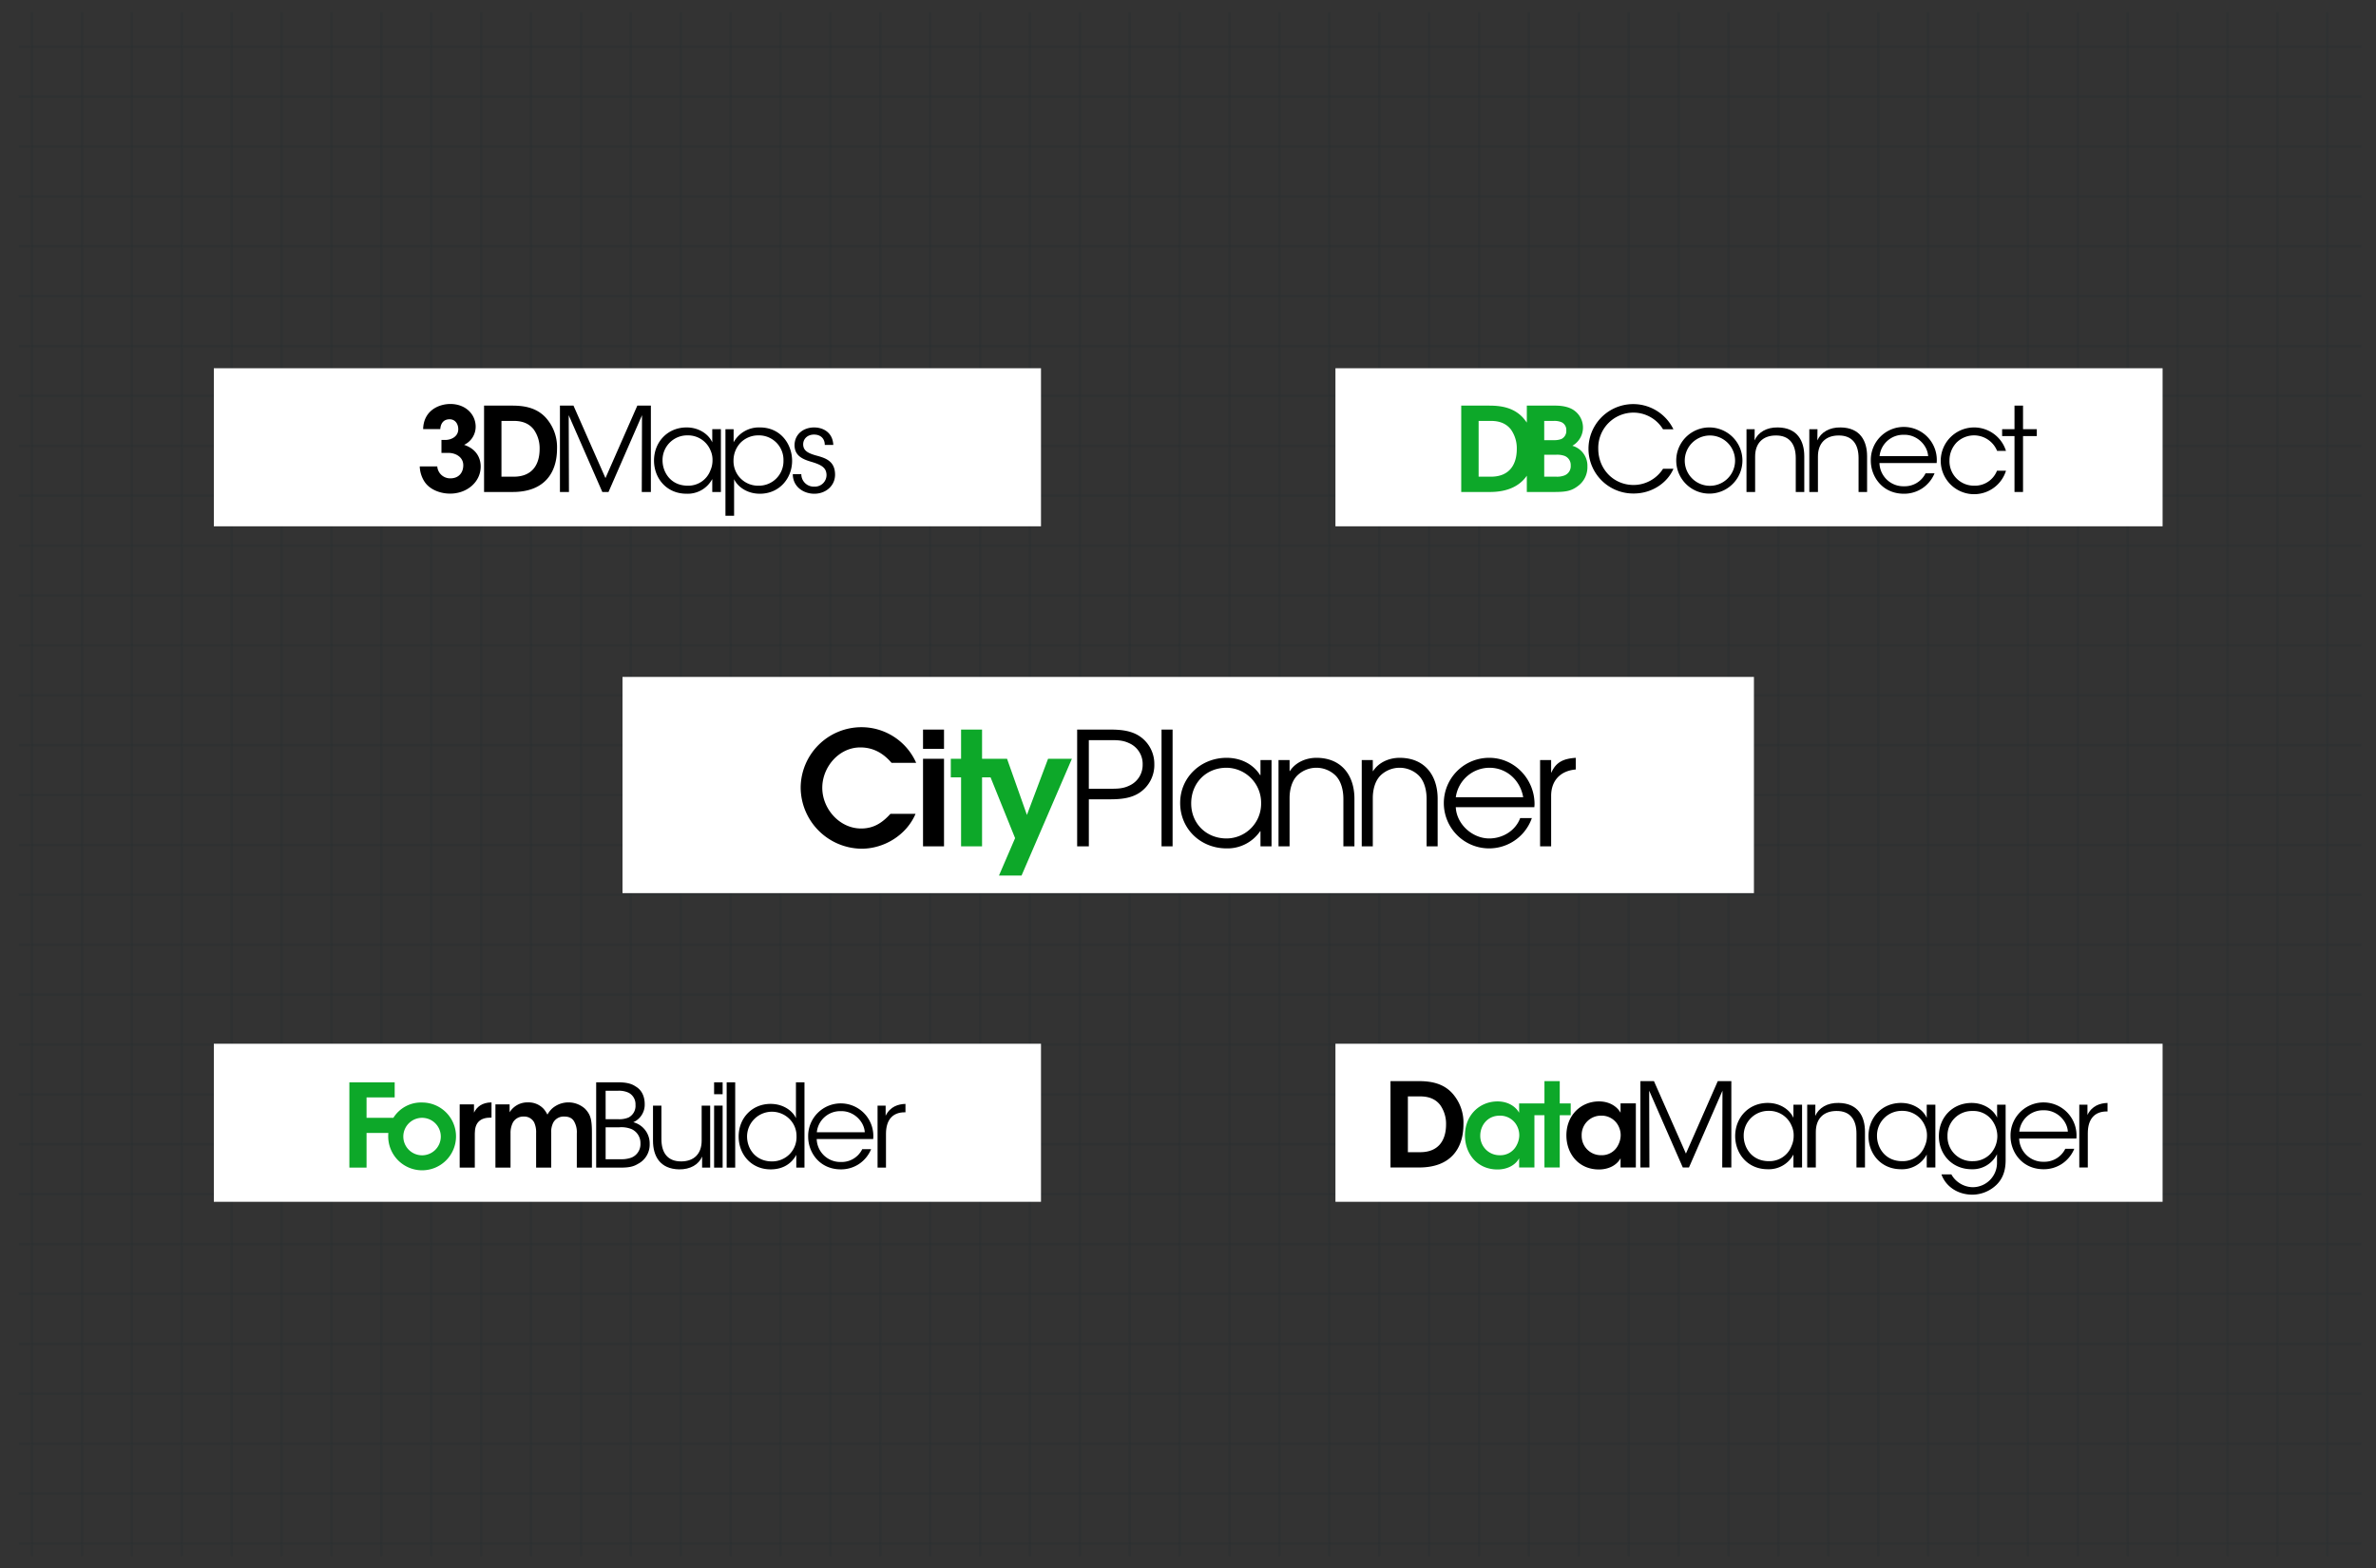 <svg xmlns="http://www.w3.org/2000/svg" xmlns:xlink="http://www.w3.org/1999/xlink" width="1000" height="660" viewBox="0 0 1000 660"><rect x="0" y="0" width="1000" height="660" fill="#333333" stroke="none"/><defs><clipPath id="a"><rect width="985.923" height="650" fill="none"/></clipPath><clipPath id="b"><rect width="985.923" height="640.684" fill="none"/></clipPath><clipPath id="d"><rect width="1000" height="660"/></clipPath></defs><g id="c" clip-path="url(#d)"><g transform="translate(7 4.5)" opacity="0.201"><g transform="translate(0 0.5)" clip-path="url(#a)"><g transform="translate(0 -0.5)"><path d="M0,0V660" transform="translate(6.5 0.5)" fill="none" stroke="rgba(6,35,43,0.5)" stroke-width="1"/></g><g transform="translate(21 -0.5)"><path d="M0,0V660" transform="translate(6.5 0.5)" fill="none" stroke="rgba(6,35,43,0.5)" stroke-width="1"/></g><g transform="translate(42 -0.5)"><path d="M0,0V660" transform="translate(6.5 0.5)" fill="none" stroke="rgba(6,35,43,0.5)" stroke-width="1"/></g><g transform="translate(63 -0.5)"><path d="M0,0V660" transform="translate(6.5 0.5)" fill="none" stroke="rgba(6,35,43,0.5)" stroke-width="1"/></g><g transform="translate(84 -0.5)"><path d="M0,0V660" transform="translate(6.5 0.5)" fill="none" stroke="rgba(6,35,43,0.5)" stroke-width="1"/></g><g transform="translate(105 -0.5)"><path d="M0,0V660" transform="translate(6.5 0.5)" fill="none" stroke="rgba(6,35,43,0.5)" stroke-width="1"/></g><g transform="translate(126 -0.5)"><path d="M0,0V660" transform="translate(6.5 0.5)" fill="none" stroke="rgba(6,35,43,0.5)" stroke-width="1"/></g><g transform="translate(147 -0.5)"><path d="M0,0V660" transform="translate(6.5 0.5)" fill="none" stroke="rgba(6,35,43,0.5)" stroke-width="1"/></g><g transform="translate(168 -0.5)"><path d="M0,0V660" transform="translate(6.5 0.5)" fill="none" stroke="rgba(6,35,43,0.5)" stroke-width="1"/></g><g transform="translate(189 -0.5)"><path d="M0,0V660" transform="translate(6.5 0.5)" fill="none" stroke="rgba(6,35,43,0.5)" stroke-width="1"/></g><g transform="translate(210 -0.5)"><path d="M0,0V660" transform="translate(6.5 0.5)" fill="none" stroke="rgba(6,35,43,0.5)" stroke-width="1"/></g><g transform="translate(231 -0.5)"><path d="M0,0V660" transform="translate(6.5 0.5)" fill="none" stroke="rgba(6,35,43,0.5)" stroke-width="1"/></g><g transform="translate(252 -0.5)"><path d="M0,0V660" transform="translate(6.5 0.5)" fill="none" stroke="rgba(6,35,43,0.5)" stroke-width="1"/></g><g transform="translate(273 -0.5)"><path d="M0,0V660" transform="translate(6.5 0.5)" fill="none" stroke="rgba(6,35,43,0.5)" stroke-width="1"/></g><g transform="translate(294 -0.5)"><path d="M0,0V660" transform="translate(6.5 0.5)" fill="none" stroke="rgba(6,35,43,0.5)" stroke-width="1"/></g><g transform="translate(315 -0.5)"><path d="M0,0V660" transform="translate(6.5 0.5)" fill="none" stroke="rgba(6,35,43,0.5)" stroke-width="1"/></g><g transform="translate(336 -0.5)"><path d="M0,0V660" transform="translate(6.5 0.5)" fill="none" stroke="rgba(6,35,43,0.5)" stroke-width="1"/></g><g transform="translate(357 -0.5)"><path d="M0,0V660" transform="translate(6.5 0.5)" fill="none" stroke="rgba(6,35,43,0.5)" stroke-width="1"/></g><g transform="translate(378 -0.5)"><path d="M0,0V660" transform="translate(6.5 0.5)" fill="none" stroke="rgba(6,35,43,0.5)" stroke-width="1"/></g><g transform="translate(399 -0.5)"><path d="M0,0V660" transform="translate(6.5 0.5)" fill="none" stroke="rgba(6,35,43,0.5)" stroke-width="1"/></g><g transform="translate(420 -0.5)"><path d="M0,0V660" transform="translate(6.5 0.5)" fill="none" stroke="rgba(6,35,43,0.5)" stroke-width="1"/></g><g transform="translate(441 -0.5)"><path d="M0,0V660" transform="translate(6.5 0.5)" fill="none" stroke="rgba(6,35,43,0.5)" stroke-width="1"/></g><g transform="translate(462 -0.5)"><path d="M0,0V660" transform="translate(6.5 0.5)" fill="none" stroke="rgba(6,35,43,0.5)" stroke-width="1"/></g><g transform="translate(483 -0.5)"><path d="M0,0V660" transform="translate(6.5 0.5)" fill="none" stroke="rgba(6,35,43,0.5)" stroke-width="1"/></g><g transform="translate(504 -0.5)"><path d="M0,0V660" transform="translate(6.5 0.5)" fill="none" stroke="rgba(6,35,43,0.5)" stroke-width="1"/></g><g transform="translate(525 -0.5)"><path d="M0,0V660" transform="translate(6.5 0.5)" fill="none" stroke="rgba(6,35,43,0.5)" stroke-width="1"/></g><g transform="translate(546 -0.5)"><path d="M0,0V660" transform="translate(6.5 0.5)" fill="none" stroke="rgba(6,35,43,0.5)" stroke-width="1"/></g><g transform="translate(567 -0.5)"><path d="M0,0V660" transform="translate(6.5 0.5)" fill="none" stroke="rgba(6,35,43,0.5)" stroke-width="1"/></g><g transform="translate(588 -0.5)"><path d="M0,0V660" transform="translate(6.5 0.5)" fill="none" stroke="rgba(6,35,43,0.5)" stroke-width="1"/></g><g transform="translate(609 -0.5)"><path d="M0,0V660" transform="translate(6.5 0.5)" fill="none" stroke="rgba(6,35,43,0.5)" stroke-width="1"/></g><g transform="translate(630 -0.5)"><path d="M0,0V660" transform="translate(6.5 0.5)" fill="none" stroke="rgba(6,35,43,0.5)" stroke-width="1"/></g><g transform="translate(651 -0.5)"><path d="M0,0V660" transform="translate(6.5 0.5)" fill="none" stroke="rgba(6,35,43,0.5)" stroke-width="1"/></g><g transform="translate(672 -0.5)"><path d="M0,0V660" transform="translate(6.5 0.5)" fill="none" stroke="rgba(6,35,43,0.5)" stroke-width="1"/></g><g transform="translate(693 -0.5)"><path d="M0,0V660" transform="translate(6.5 0.5)" fill="none" stroke="rgba(6,35,43,0.5)" stroke-width="1"/></g><g transform="translate(714 -0.5)"><path d="M0,0V660" transform="translate(6.5 0.5)" fill="none" stroke="rgba(6,35,43,0.5)" stroke-width="1"/></g><g transform="translate(735 -0.5)"><path d="M0,0V660" transform="translate(6.5 0.5)" fill="none" stroke="rgba(6,35,43,0.5)" stroke-width="1"/></g><g transform="translate(756 -0.5)"><path d="M0,0V660" transform="translate(6.5 0.5)" fill="none" stroke="rgba(6,35,43,0.5)" stroke-width="1"/></g><g transform="translate(777 -0.5)"><path d="M0,0V660" transform="translate(6.5 0.5)" fill="none" stroke="rgba(6,35,43,0.5)" stroke-width="1"/></g><g transform="translate(798 -0.5)"><path d="M0,0V660" transform="translate(6.5 0.5)" fill="none" stroke="rgba(6,35,43,0.5)" stroke-width="1"/></g><g transform="translate(819 -0.5)"><path d="M0,0V660" transform="translate(6.5 0.5)" fill="none" stroke="rgba(6,35,43,0.5)" stroke-width="1"/></g><g transform="translate(840 -0.5)"><path d="M0,0V660" transform="translate(6.5 0.5)" fill="none" stroke="rgba(6,35,43,0.5)" stroke-width="1"/></g><g transform="translate(861 -0.5)"><path d="M0,0V660" transform="translate(6.5 0.5)" fill="none" stroke="rgba(6,35,43,0.5)" stroke-width="1"/></g><g transform="translate(882 -0.5)"><path d="M0,0V660" transform="translate(6.5 0.5)" fill="none" stroke="rgba(6,35,43,0.5)" stroke-width="1"/></g><g transform="translate(903 -0.5)"><path d="M0,0V660" transform="translate(6.5 0.5)" fill="none" stroke="rgba(6,35,43,0.5)" stroke-width="1"/></g><g transform="translate(924 -0.5)"><path d="M0,0V660" transform="translate(6.5 0.5)" fill="none" stroke="rgba(6,35,43,0.5)" stroke-width="1"/></g><g transform="translate(945 -0.5)"><path d="M0,0V660" transform="translate(6.5 0.5)" fill="none" stroke="rgba(6,35,43,0.5)" stroke-width="1"/></g><g transform="translate(966 -0.5)"><path d="M0,0V660" transform="translate(6.5 0.5)" fill="none" stroke="rgba(6,35,43,0.5)" stroke-width="1"/></g></g><g transform="translate(0.932 5.624)" clip-path="url(#b)"><g transform="translate(-0.5)"><line x2="1000" transform="translate(0.5 9.5)" fill="none" stroke="rgba(6,35,43,0.5)" stroke-width="1"/></g><g transform="translate(-0.5 21)"><line x2="1000" transform="translate(0.5 9.5)" fill="none" stroke="rgba(6,35,43,0.5)" stroke-width="1"/></g><g transform="translate(-0.5 42)"><line x2="1000" transform="translate(0.5 9.5)" fill="none" stroke="rgba(6,35,43,0.5)" stroke-width="1"/></g><g transform="translate(-0.5 63)"><line x2="1000" transform="translate(0.5 9.5)" fill="none" stroke="rgba(6,35,43,0.5)" stroke-width="1"/></g><g transform="translate(-0.5 84)"><line x2="1000" transform="translate(0.5 9.5)" fill="none" stroke="rgba(6,35,43,0.5)" stroke-width="1"/></g><g transform="translate(-0.5 105)"><line x2="1000" transform="translate(0.5 9.5)" fill="none" stroke="rgba(6,35,43,0.5)" stroke-width="1"/></g><g transform="translate(-0.5 126)"><line x2="1000" transform="translate(0.5 9.5)" fill="none" stroke="rgba(6,35,43,0.5)" stroke-width="1"/></g><g transform="translate(-0.5 147)"><line x2="1000" transform="translate(0.5 9.5)" fill="none" stroke="rgba(6,35,43,0.5)" stroke-width="1"/></g><g transform="translate(-0.5 168)"><line x2="1000" transform="translate(0.5 9.5)" fill="none" stroke="rgba(6,35,43,0.5)" stroke-width="1"/></g><g transform="translate(-0.5 189)"><line x2="1000" transform="translate(0.5 9.5)" fill="none" stroke="rgba(6,35,43,0.5)" stroke-width="1"/></g><g transform="translate(-0.5 210)"><line x2="1000" transform="translate(0.5 9.5)" fill="none" stroke="rgba(6,35,43,0.5)" stroke-width="1"/></g><g transform="translate(-0.5 231)"><line x2="1000" transform="translate(0.5 9.5)" fill="none" stroke="rgba(6,35,43,0.5)" stroke-width="1"/></g><g transform="translate(-0.5 252)"><line x2="1000" transform="translate(0.5 9.5)" fill="none" stroke="rgba(6,35,43,0.5)" stroke-width="1"/></g><g transform="translate(-0.5 273)"><line x2="1000" transform="translate(0.5 9.5)" fill="none" stroke="rgba(6,35,43,0.5)" stroke-width="1"/></g><g transform="translate(-0.5 294)"><line x2="1000" transform="translate(0.5 9.5)" fill="none" stroke="rgba(6,35,43,0.5)" stroke-width="1"/></g><g transform="translate(-0.5 315)"><line x2="1000" transform="translate(0.5 9.5)" fill="none" stroke="rgba(6,35,43,0.5)" stroke-width="1"/></g><g transform="translate(-0.5 336)"><line x2="1000" transform="translate(0.5 9.5)" fill="none" stroke="rgba(6,35,43,0.5)" stroke-width="1"/></g><g transform="translate(-0.5 357)"><line x2="1000" transform="translate(0.5 9.5)" fill="none" stroke="rgba(6,35,43,0.5)" stroke-width="1"/></g><g transform="translate(-0.5 378)"><line x2="1000" transform="translate(0.5 9.5)" fill="none" stroke="rgba(6,35,43,0.5)" stroke-width="1"/></g><g transform="translate(-0.5 399)"><line x2="1000" transform="translate(0.5 9.5)" fill="none" stroke="rgba(6,35,43,0.5)" stroke-width="1"/></g><g transform="translate(-0.5 420)"><line x2="1000" transform="translate(0.5 9.5)" fill="none" stroke="rgba(6,35,43,0.5)" stroke-width="1"/></g><g transform="translate(-0.5 441)"><line x2="1000" transform="translate(0.5 9.5)" fill="none" stroke="rgba(6,35,43,0.5)" stroke-width="1"/></g><g transform="translate(-0.5 462)"><line x2="1000" transform="translate(0.5 9.5)" fill="none" stroke="rgba(6,35,43,0.5)" stroke-width="1"/></g><g transform="translate(-0.5 483)"><line x2="1000" transform="translate(0.5 9.5)" fill="none" stroke="rgba(6,35,43,0.5)" stroke-width="1"/></g><g transform="translate(-0.5 504)"><line x2="1000" transform="translate(0.5 9.5)" fill="none" stroke="rgba(6,35,43,0.5)" stroke-width="1"/></g><g transform="translate(-0.5 525)"><line x2="1000" transform="translate(0.5 9.5)" fill="none" stroke="rgba(6,35,43,0.5)" stroke-width="1"/></g><g transform="translate(-0.5 546)"><line x2="1000" transform="translate(0.5 9.5)" fill="none" stroke="rgba(6,35,43,0.5)" stroke-width="1"/></g><g transform="translate(-0.5 567)"><line x2="1000" transform="translate(0.5 9.5)" fill="none" stroke="rgba(6,35,43,0.5)" stroke-width="1"/></g><g transform="translate(-0.5 588)"><line x2="1000" transform="translate(0.5 9.5)" fill="none" stroke="rgba(6,35,43,0.5)" stroke-width="1"/></g><g transform="translate(-0.5 609)"><line x2="1000" transform="translate(0.5 9.5)" fill="none" stroke="rgba(6,35,43,0.5)" stroke-width="1"/></g><g transform="translate(-0.5 630)"><line x2="1000" transform="translate(0.5 9.5)" fill="none" stroke="rgba(6,35,43,0.5)" stroke-width="1"/></g></g></g><g transform="translate(0.205 3.544)"><rect width="348.126" height="66.531" transform="translate(561.849 151.456)" fill="none" opacity="0"/><rect width="348.126" height="66.531" transform="translate(561.849 151.456)" fill="#fff"/><g transform="translate(607.194 161.561)"><g transform="translate(7.596 4.987)"><path d="M1326.808,1540.463a8.819,8.819,0,0,0,.933-14.739c-1.866-1.424-4.618-2.161-8.155-2.161h-11.938v7.156c-.2-.294-.413-.584-.638-.868-4.323-5.847-10.906-6.288-15.426-6.288h-11.545v36.354h12.085c7.619,0,12.636-2.648,15.524-6.856v6.856h11.2c5.158,0,7.468-.344,10.366-2.555a9.773,9.773,0,0,0,3.93-8.155A8.732,8.732,0,0,0,1326.808,1540.463Zm-34.291,13.019h-5.158V1530h5.208c4.422,0,6.878,1.67,8.4,3.635a13.651,13.651,0,0,1,2.456,8.155C1303.424,1548.323,1300.378,1553.482,1292.517,1553.482ZM1314.968,1530H1319a7.709,7.709,0,0,1,3.243.54,3.542,3.542,0,0,1,2.014,3.439,3.7,3.7,0,0,1-2.063,3.635,8.441,8.441,0,0,1-3.145.491h-4.078Zm8.549,22.943a8.708,8.708,0,0,1-3.39.54h-5.158v-9.236h4.913a9.3,9.3,0,0,1,3.684.492,4.094,4.094,0,0,1,2.555,4.028A4.155,4.155,0,0,1,1323.516,1552.942Z" transform="translate(-1280.039 -1522.924)" fill="#0da829"/><path d="M1398.415,1549.795c-2.359,5.6-8.7,10.415-16.7,10.415a18.817,18.817,0,1,1,16.7-27.02h-4.372a14.588,14.588,0,0,0-12.38-7.025,14.82,14.82,0,0,0-14.886,15.18c0,8.6,6.436,15.28,14.886,15.28a14.772,14.772,0,0,0,12.38-6.829Z" transform="translate(-1309.102 -1522.578)"/><path d="M1419.554,1551.63a13.928,13.928,0,1,1,0,.049Zm3.586.1a10.588,10.588,0,1,0,0-.049Z" transform="translate(-1329.062 -1527.901)"/><path d="M1465.15,1538.462h3.439c0,1.474,0,2.947-.049,4.716,1.523-3.439,5.109-5.552,9.825-5.453,8.2.1,11.1,5.7,11.1,12.134v15.033h-3.586v-14.3c0-5.7-2.555-9.58-8.5-9.481-5.453.049-8.6,3.34-8.6,8.843v14.935h-3.635Z" transform="translate(-1345.084 -1527.899)"/><path d="M1505.9,1538.462h3.439c0,1.474,0,2.947-.049,4.716,1.524-3.439,5.11-5.552,9.826-5.453,8.2.1,11.1,5.7,11.1,12.134v15.033h-3.586v-14.3c0-5.7-2.555-9.58-8.5-9.481-5.453.049-8.6,3.34-8.6,8.843v14.935H1505.9Z" transform="translate(-1359.402 -1527.899)"/><path d="M1549.448,1552.711a10.068,10.068,0,0,0,10.317,9.777,9.777,9.777,0,0,0,9.089-5.453h3.782a14,14,0,0,1-5.354,6.436,13.829,13.829,0,0,1-7.517,2.162c-9.187,0-13.952-7.32-13.952-13.9a13.887,13.887,0,1,1,27.708.983Zm20.486-2.9c-.246-4.618-4.716-9.138-10.17-8.99a10.01,10.01,0,0,0-10.268,8.99Z" transform="translate(-1373.427 -1527.901)"/><path d="M1618.67,1555.953a14.05,14.05,0,1,1,0-8.352h-3.734a10.48,10.48,0,0,0-17.047-3.538,10.843,10.843,0,0,0-3,7.615,10.271,10.271,0,0,0,10.415,10.563,9.966,9.966,0,0,0,9.58-6.288Z" transform="translate(-1389.395 -1527.901)"/><path d="M1636.228,1536.385h-5.208v-2.9h5.208v-9.924h3.587v9.924h5.8v2.9h-5.8v23.532h-3.587Z" transform="translate(-1403.368 -1522.924)"/></g></g><rect width="348.126" height="66.531" transform="translate(89.795 151.456)" fill="rgba(0,0,0,0)" opacity="0"/><rect width="348.126" height="66.531" transform="translate(89.795 151.456)" fill="#fff"/><g transform="translate(169.228 161.486)"><g transform="translate(7.23 5.012)"><path d="M319.9,1533.065c.2-7.91,6.731-10.563,11.447-10.563,6.386,0,10.661,4.324,10.661,9.58a8.422,8.422,0,0,1-4.863,7.615c6.631,2.26,6.976,7.516,6.976,9.138,0,6.485-5.748,11.4-12.872,11.4-3.979,0-8.4-1.572-10.661-4.863a12.512,12.512,0,0,1-2.113-6.583h7.37a5.427,5.427,0,0,0,5.551,5.011c3.537,0,5.4-2.456,5.4-5.5,0-3.586-3.39-5.208-6.239-5.208h-2.947v-5.453h1.621c2.506,0,5.453-1.425,5.453-4.52,0-2.211-1.277-4.176-3.635-4.176-3.095,0-3.831,2.5-3.93,4.126Z" transform="translate(-318.474 -1522.502)"/><path d="M360.207,1523.563h11.545c4.52,0,11.1.442,15.426,6.288a18.433,18.433,0,0,1,3.734,11.839c0,10.268-5.4,18.227-18.62,18.227H360.207Zm7.32,29.918h5.158c7.861,0,10.906-5.158,10.906-11.692a13.656,13.656,0,0,0-2.456-8.155c-1.523-1.965-3.98-3.635-8.4-3.635h-5.208Z" transform="translate(-333.138 -1522.875)"/><path d="M409.439,1559.917v-36.354h5.7l13.461,30.508,13.412-30.508h5.7v36.354h-3.831l.1-32.326-14.1,32.326h-2.6l-14.149-32.326.1,32.326Z" transform="translate(-350.438 -1522.875)"/><path d="M498.637,1564.894H495v-5.453a11.729,11.729,0,0,1-10.809,6.19c-8.6,0-13.707-6.681-13.707-13.952,0-7.762,5.65-13.952,13.707-13.952,5.649,0,9.531,3.291,10.809,6.288v-5.552h3.636Zm-24.564-13.166c.049,4.766,3.341,10.513,10.612,10.513a9.891,9.891,0,0,0,9.531-6.436,10.126,10.126,0,0,0,.884-4.176,9.421,9.421,0,0,0-.835-4.225,10.194,10.194,0,0,0-9.678-6.338,10.364,10.364,0,0,0-10.513,10.611Z" transform="translate(-371.888 -1527.852)"/><path d="M516.84,1538.464h3.438v5.5a12.157,12.157,0,0,1,11.054-6.239c8.892,0,13.559,7.222,13.559,14.05,0,7.369-5.355,13.854-13.559,13.854-5.846,0-9.629-3.39-10.857-6.141v15.426H516.84Zm24.416,13.166a10.313,10.313,0,0,0-10.611-10.563,10.462,10.462,0,0,0-7.468,3.1,10.914,10.914,0,0,0-2.947,7.565,10.322,10.322,0,0,0,10.513,10.513,10.323,10.323,0,0,0,10.513-10.563Z" transform="translate(-388.176 -1527.852)"/><path d="M574,1545.1c0-2.8-1.867-4.372-4.52-4.372-2.9,0-4.667,1.965-4.569,4.274.1,2.505,2.014,3.537,5.207,4.471,3.783,1.031,8.008,2.113,8.205,7.762.2,4.864-3.734,8.4-8.745,8.4-4.274,0-8.991-2.7-9.039-8.253h3.586a5.231,5.231,0,0,0,5.5,5.256,4.893,4.893,0,0,0,5.109-4.962c-.1-3-2.063-4.225-6.632-5.552-3.783-1.13-6.731-2.653-6.829-6.829,0-4.765,3.783-7.565,8.253-7.565,3.685,0,7.812,2.014,8.058,7.369Z" transform="translate(-403.533 -1527.852)"/></g></g><rect width="348.126" height="66.531" transform="translate(561.849 435.784)" fill="none" opacity="0"/><rect width="348.126" height="66.531" transform="translate(561.849 435.784)" fill="#fff"/><g transform="translate(578.006 446.36)"><g transform="translate(7.013 5.155)"><path d="M1234.139,1884.837h11.545c4.52,0,11.1.442,15.426,6.288a18.433,18.433,0,0,1,3.733,11.84c0,10.268-5.4,18.226-18.619,18.226h-12.085Zm7.32,29.919h5.158c7.861,0,10.906-5.159,10.906-11.693a13.652,13.652,0,0,0-2.456-8.155c-1.523-1.965-3.979-3.635-8.4-3.635h-5.208Z" transform="translate(-1234.139 -1884.837)"/><path d="M1322.353,1894.22v-9.383h-6.436v9.383h-10.66v3.931c-1.179-2.162-4.176-4.766-9.089-4.766-7.565,0-13.706,5.8-13.706,14.3,0,7.615,5.06,14.345,13.706,14.345,3.783,0,7.37-1.572,9.089-4.717v3.881h6.436v-22.009h4.224v22.009h6.436v-22.009h4.617v-4.963Zm-18.079,17.49a7.636,7.636,0,0,1-7.172,4.323,8.1,8.1,0,0,1-8.2-8.2v-.049c0-4.176,2.947-8.4,8.155-8.4a7.913,7.913,0,0,1,7.516,4.765,8.385,8.385,0,0,1,.737,3.783A9.256,9.256,0,0,1,1304.274,1911.71Z" transform="translate(-1251.119 -1884.837)" fill="#0da829"/><path d="M1377.511,1925.822h-6.436v-3.881c-1.719,3.145-5.306,4.717-9.089,4.717-8.646,0-13.707-6.731-13.707-14.345,0-8.5,6.141-14.3,13.707-14.3,4.913,0,7.91,2.6,9.089,4.766v-3.93h6.436Zm-22.8-13.363a8.1,8.1,0,0,0,8.205,8.2,7.635,7.635,0,0,0,7.172-4.323,9.256,9.256,0,0,0,1.031-3.783,8.385,8.385,0,0,0-.737-3.783,7.913,7.913,0,0,0-7.516-4.765,8.114,8.114,0,0,0-8.156,8.4Z" transform="translate(-1274.246 -1889.468)"/><path d="M1396.3,1921.191v-36.354h5.7l13.461,30.508,13.412-30.508h5.7v36.354h-3.832l.1-32.326-14.1,32.326h-2.6l-14.149-32.326.1,32.326Z" transform="translate(-1291.12 -1884.837)"/><path d="M1485.952,1926.168h-3.635v-5.453a11.728,11.728,0,0,1-10.808,6.19c-8.6,0-13.707-6.681-13.707-13.952,0-7.762,5.65-13.952,13.707-13.952,5.65,0,9.531,3.291,10.808,6.288v-5.552h3.635ZM1461.388,1913c.049,4.765,3.341,10.513,10.611,10.513a9.891,9.891,0,0,0,9.531-6.436,10.126,10.126,0,0,0,.884-4.176,9.426,9.426,0,0,0-.835-4.225,10.2,10.2,0,0,0-9.678-6.338,10.364,10.364,0,0,0-10.513,10.612Z" transform="translate(-1312.73 -1889.814)"/><path d="M1504.534,1899.736h3.439c0,1.474,0,2.947-.049,4.716,1.523-3.439,5.11-5.552,9.826-5.453,8.2.1,11.1,5.7,11.1,12.134v15.033h-3.586v-14.3c0-5.7-2.554-9.58-8.5-9.481-5.454.049-8.6,3.34-8.6,8.843v14.935h-3.635Z" transform="translate(-1329.151 -1889.812)"/><path d="M1572.448,1926.168h-3.636v-5.453a11.727,11.727,0,0,1-10.808,6.19c-8.6,0-13.707-6.681-13.707-13.952,0-7.762,5.649-13.952,13.707-13.952,5.65,0,9.531,3.291,10.808,6.288v-5.552h3.636ZM1547.883,1913c.049,4.765,3.341,10.513,10.612,10.513a9.891,9.891,0,0,0,9.531-6.436,10.116,10.116,0,0,0,.884-4.176,9.426,9.426,0,0,0-.835-4.225,10.2,10.2,0,0,0-9.678-6.338,10.364,10.364,0,0,0-10.513,10.612Z" transform="translate(-1343.123 -1889.814)"/><path d="M1618.07,1923.122c0,5.011-1.621,8.2-3.93,10.415a14.771,14.771,0,0,1-10.022,4.078c-6.583,0-11.4-3.783-13.068-8.548h4.176a10.161,10.161,0,0,0,3.144,3.488,10.417,10.417,0,0,0,5.846,1.916,10.238,10.238,0,0,0,10.219-10.513v-3.39a11.424,11.424,0,0,1-10.661,6.338c-8.253,0-13.8-6.288-13.8-13.9,0-7.909,5.748-14,13.8-14,5.208,0,9.236,2.948,10.71,6.19v-5.453h3.586Zm-24.465-10.169a10.274,10.274,0,0,0,10.611,10.563,10.142,10.142,0,0,0,7.418-3.046,11.081,11.081,0,0,0,2.948-7.468,11.41,11.41,0,0,0-2.408-6.927,9.736,9.736,0,0,0-8.057-3.684A10.281,10.281,0,0,0,1593.6,1912.9Z" transform="translate(-1359.172 -1889.814)"/><path d="M1640.11,1913.985a10.068,10.068,0,0,0,10.317,9.777,9.776,9.776,0,0,0,9.089-5.454h3.783a14.009,14.009,0,0,1-5.355,6.436,13.829,13.829,0,0,1-7.517,2.162c-9.187,0-13.952-7.32-13.952-13.9a13.887,13.887,0,1,1,27.708.983Zm20.487-2.9c-.246-4.618-4.717-9.138-10.17-8.99a10.01,10.01,0,0,0-10.268,8.99Z" transform="translate(-1375.513 -1889.814)"/><path d="M1681.086,1899.738h3.439v4.323c1.916-3.93,5.355-4.962,8.45-5.06v3.586h-.344c-5.109,0-7.959,3.193-7.959,9.187v14.395h-3.586Z" transform="translate(-1391.189 -1889.814)"/></g></g><rect width="348.126" height="66.531" transform="translate(89.795 435.784)" fill="none" opacity="0"/><rect width="348.126" height="66.531" transform="translate(89.795 435.784)" fill="#fff"/><g transform="translate(139.392 447.009)"><g transform="translate(7.447 5.022)"><path d="M303.423,1894.122a13.719,13.719,0,0,0-12.1,6.453H280.038v-8.588h11.839v-6.356H272.808v35.9h7.229v-14.6h9.175c-.035.405-.054.81-.054,1.214v.049a14.266,14.266,0,1,0,14.265-14.071Zm0,22.222a7.894,7.894,0,0,1-7.909-8.1v-.048a7.888,7.888,0,1,1,7.909,8.151Z" transform="translate(-272.808 -1885.632)" fill="#0da829"/><path d="M344.39,1899.472h6.017v3.494c1.164-2.377,3.348-4.27,7.375-4.318v6.4h-.291c-4.464,0-6.744,2.086-6.744,6.7v14.362H344.39Z" transform="translate(-297.961 -1890.206)"/><path d="M367.578,1899.472h5.968v3.348a8.774,8.774,0,0,1,7.763-4.173,8.648,8.648,0,0,1,6.55,2.717,12.283,12.283,0,0,1,1.6,2.425,10.994,10.994,0,0,1,1.941-2.522,10.423,10.423,0,0,1,13.877.049c2.426,2.523,2.911,4.706,2.911,10.189v14.6h-6.356v-14.362a9.056,9.056,0,0,0-1.067-4.949c-.679-1.31-1.941-2.183-4.173-2.183a4.99,4.99,0,0,0-4.61,2.426,8.432,8.432,0,0,0-.922,4.464v14.6h-6.356v-14.6a9.7,9.7,0,0,0-.825-4.416,4.692,4.692,0,0,0-4.366-2.474,4.96,4.96,0,0,0-4.561,2.474,9.559,9.559,0,0,0-1.019,4.61v14.41h-6.356Z" transform="translate(-306.109 -1890.206)"/><path d="M432.952,1885.632h9.461c3.251,0,5.483.582,7.084,1.7,2.91,1.649,3.881,4.658,3.881,7.471a8.064,8.064,0,0,1-4.8,7.618,9.213,9.213,0,0,1,6.89,9.121,9.1,9.1,0,0,1-4.9,8.394c-2.135,1.31-4.173,1.6-7.715,1.6h-9.9Zm3.979,15.526h5.434a9.978,9.978,0,0,0,4.221-.728,5.5,5.5,0,0,0,2.912-5.337,5.422,5.422,0,0,0-2.912-5.095,9.7,9.7,0,0,0-4.464-.825h-5.192Zm0,16.836h6.5a11.942,11.942,0,0,0,4.367-.68,6.1,6.1,0,0,0,3.785-5.968,6.383,6.383,0,0,0-3.833-6.065,11.441,11.441,0,0,0-5.046-.728h-5.774Z" transform="translate(-329.08 -1885.632)"/><path d="M493.894,1926.846h-3.4v-4.658c-1.456,3.4-5,5.434-9.655,5.385-8.151-.146-11.014-5.677-11.014-12.033v-14.8h3.542v14.119c0,5.628,2.523,9.413,8.394,9.365,5.434-.049,8.54-3.3,8.54-8.734v-14.75h3.59Z" transform="translate(-342.037 -1890.941)"/><path d="M509.472,1885.632h3.59v5h-3.59Zm0,9.8h3.59v26.1h-3.59Z" transform="translate(-355.968 -1885.632)"/><path d="M517.624,1885.632h3.59v35.9h-3.59Z" transform="translate(-358.832 -1885.632)"/><path d="M553.107,1921.536h-3.445v-5.386c-1.844,3.445-5.338,6.114-10.772,6.114-8.345,0-13.488-6.5-13.488-13.828,0-7.763,5.628-13.731,13.439-13.731,5.725,0,9.51,3.3,10.674,6.017v-15.089h3.591Zm-24.163-13.052c.049,5.241,3.687,10.432,10.48,10.432a10.364,10.364,0,0,0,7.423-3.057,10.241,10.241,0,0,0,2.911-7.521,10.018,10.018,0,0,0-3.008-7.327,10.465,10.465,0,0,0-17.807,7.424Z" transform="translate(-361.566 -1885.632)"/><path d="M574.1,1914.418a9.943,9.943,0,0,0,10.189,9.656,9.656,9.656,0,0,0,8.976-5.386H597a13.831,13.831,0,0,1-5.288,6.356,13.654,13.654,0,0,1-7.423,2.135c-9.073,0-13.779-7.229-13.779-13.731a13.715,13.715,0,1,1,27.365.97Zm20.232-2.862c-.243-4.561-4.658-9.025-10.043-8.879a9.885,9.885,0,0,0-10.141,8.879Z" transform="translate(-377.414 -1890.547)"/><path d="M615.535,1900.348h3.4v4.27c1.892-3.882,5.288-4.9,8.345-5v3.542h-.34c-5.046,0-7.86,3.154-7.86,9.073v14.216h-3.542Z" transform="translate(-393.236 -1890.547)"/></g></g><rect width="476.193" height="91.006" transform="translate(261.789 281.383)" fill="none" opacity="0"/><rect width="476.193" height="91.006" transform="translate(261.789 281.383)" fill="#fff"/><g transform="translate(336.778 302.546)"><path d="M1034.745,1711.511V1706.6c-4.711.328-8.232,1.525-10.225,6.176h-.134v-5.246h-4.651v36.33h4.651v-21.253C1024.386,1716.094,1028.374,1712.045,1034.745,1711.511Zm-277.6-2.79a25.177,25.177,0,0,0-23.18-15.01,25.6,25.6,0,0,0-25.436,25.375,25.9,25.9,0,0,0,25.637,25.77c9.563,0,18.931-5.782,22.712-14.681H746.32c-3.453,3.787-7.04,6.176-12.354,6.176-9.1,0-16.341-8.3-16.341-17.131,0-8.705,6.973-17,16.007-17,5.447,0,9.7,2.456,13.155,6.505Zm11.715-5.91v-8.1h-8.833v8.1Zm0,41.048v-36.865h-8.833v36.865Zm83.6-34.469a9.509,9.509,0,0,1-5.715,8.961c-2.79,1.332-5.38,1.264-8.438,1.264h-8.5v-20.457h8.5c3.058,0,5.647-.067,8.438,1.265A9.512,9.512,0,0,1,852.464,1709.389Zm4.912,0a13.994,13.994,0,0,0-6.11-11.824c-3.72-2.523-8.3-2.857-12.688-2.857H824.895v49.151h4.918v-19.795h8.766c4.383,0,8.967-.334,12.688-2.857A13.991,13.991,0,0,0,857.376,1709.389Zm7.69,34.469v-49.151h-4.651v49.151Zm37.254-18.135a14.6,14.6,0,0,1-14.542,14.815c-8.5,0-14.882-6.244-14.882-14.748,0-8.566,6.244-15.01,14.882-15.01a14.708,14.708,0,0,1,14.542,14.943Zm4.389,18.135v-36.33h-4.651v6.371h-.134c-3.125-4.912-8.439-7.3-14.147-7.3-10.693,0-19.527,8.1-19.527,18.991,0,10.961,8.633,19.132,19.527,19.132a16.671,16.671,0,0,0,14.147-7.241h.134v6.377Zm34.889,0v-19.995c0-10.025-5.581-17.265-16.007-17.265-4.316,0-8.766,1.854-11.161,5.574H914.3v-4.644h-4.651v36.33H914.3v-20.323c0-3.325.863-7.24,3.386-9.636a11.573,11.573,0,0,1,15.806,0c2.59,2.462,3.453,6.511,3.453,9.964v19.995Zm35.023,0v-19.995c0-10.025-5.575-17.265-16.007-17.265-4.316,0-8.766,1.854-11.155,5.574h-.134v-4.644h-4.651v36.33h4.651v-20.323c0-3.325.863-7.24,3.386-9.636a11.581,11.581,0,0,1,15.812,0c2.59,2.462,3.453,6.511,3.453,9.964v19.995Zm36-20.658H984.257a14.367,14.367,0,0,1,14.146-12.42C1005.71,1710.781,1011.425,1716.094,1012.623,1723.2Zm4.778,2.857c0-10.493-8.432-19.459-19.059-19.459a19.062,19.062,0,1,0,17.934,25.369h-4.919c-1.994,5.38-7.441,8.571-13.016,8.571-7.106,0-13.751-5.982-14.085-13.155h33.077C1017.334,1726.921,1017.4,1726.52,1017.4,1726.058Z" transform="translate(-708.531 -1693.71)"/></g><path d="M818.75,1707.534v-12.286h-8.833v12.286h-4.322v7.836h4.322V1744.4h8.833V1715.37h3.581l10.323,25.576-6.778,15.739h9.5l21.186-49.151H846.532l-8.9,23.648-8.371-23.648Z" transform="translate(-405.631 -1391.704)" fill="#0da829"/></g></g></svg>